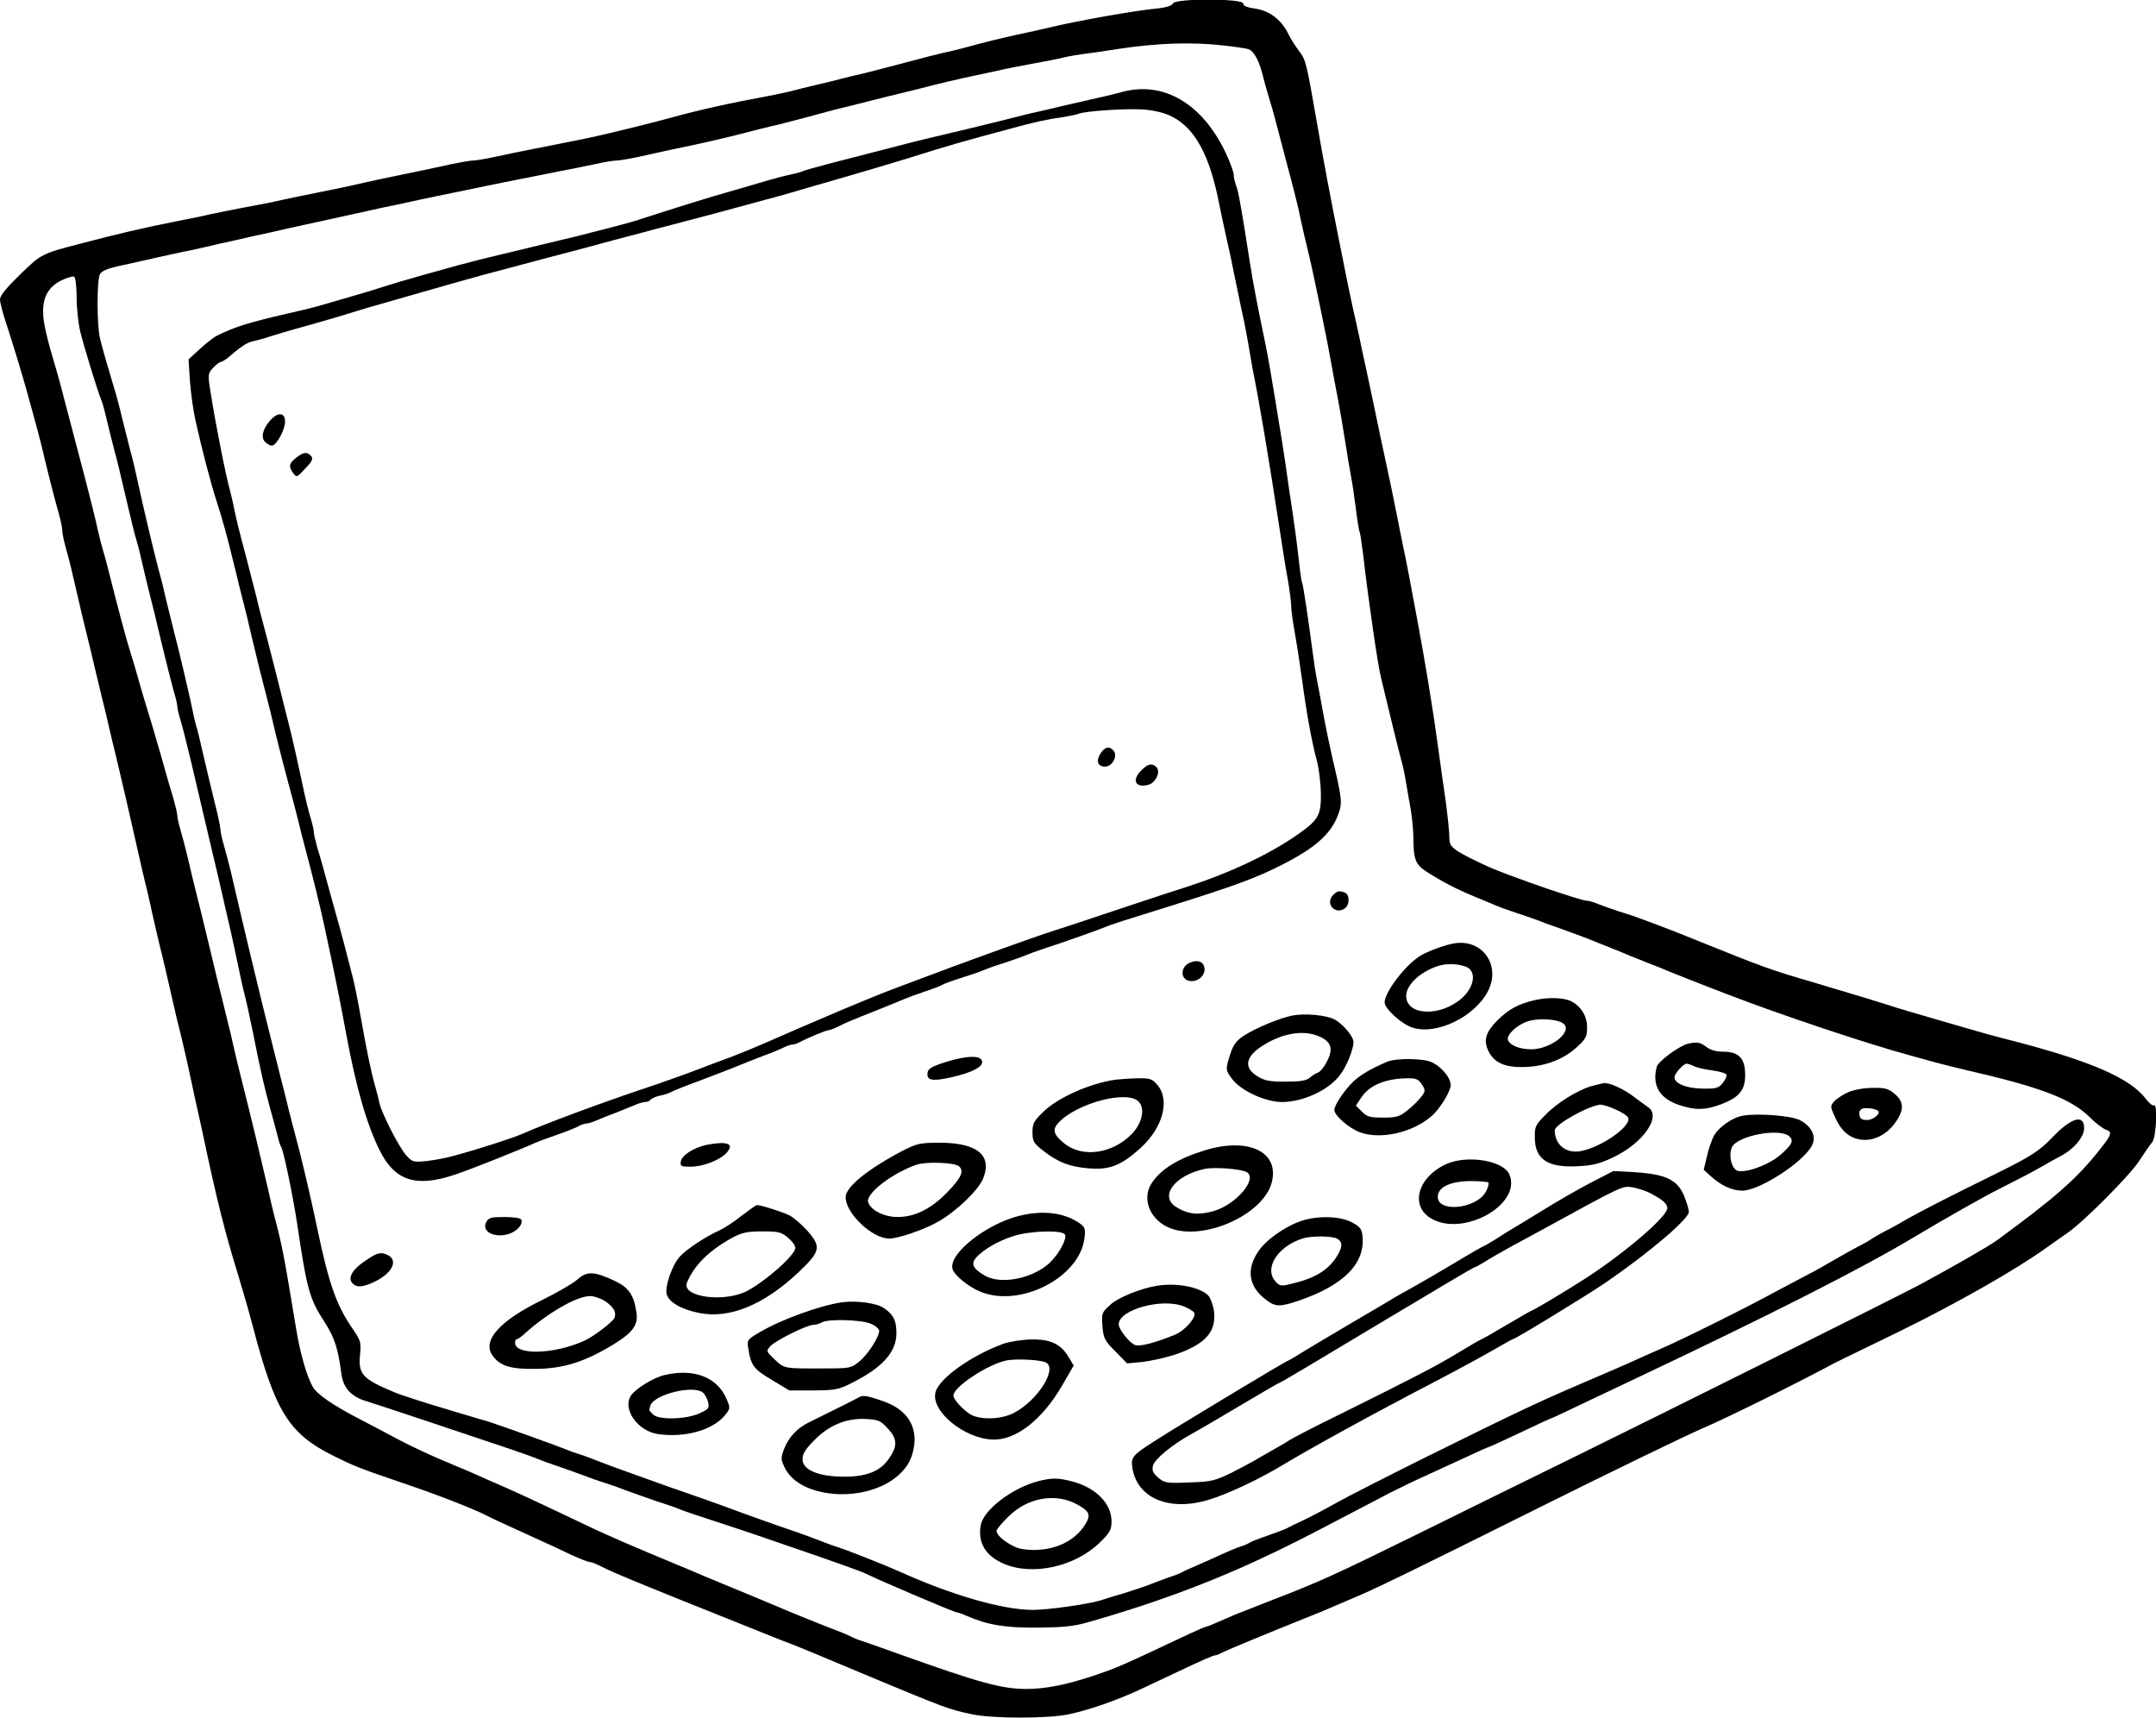 <?xml version="1.0" standalone="no"?>
<!DOCTYPE svg PUBLIC "-//W3C//DTD SVG 20010904//EN"
 "http://www.w3.org/TR/2001/REC-SVG-20010904/DTD/svg10.dtd">
<svg version="1.0" xmlns="http://www.w3.org/2000/svg"
 width="900pt" height="717pt" viewBox="0 0 900 717"
 preserveAspectRatio="xMidYMid meet">
<g transform="translate(0,717) scale(0.1,-0.1)"
fill="#000000" stroke="none">
<path d="M4897 7156 c-4 -9 -27 -17 -64 -21 -103 -10 -342 -53 -453 -80 -30
-7 -91 -21 -135 -30 -76 -17 -123 -28 -225 -56 -25 -7 -61 -15 -80 -19 -19 -4
-98 -24 -175 -45 -77 -20 -156 -41 -175 -45 -19 -4 -53 -12 -75 -18 -22 -6
-71 -18 -110 -27 -38 -9 -88 -21 -109 -27 -21 -5 -60 -13 -85 -18 -159 -29
-293 -59 -406 -90 -83 -23 -197 -51 -300 -75 -57 -13 -98 -21 -295 -60 -47 -9
-114 -23 -150 -31 -36 -8 -74 -14 -85 -14 -11 0 -51 -7 -90 -15 -38 -9 -104
-22 -145 -31 -90 -18 -193 -40 -275 -59 -33 -7 -98 -21 -145 -30 -47 -9 -112
-23 -145 -30 -33 -8 -100 -21 -150 -30 -49 -9 -117 -23 -150 -30 -33 -8 -98
-21 -145 -30 -126 -25 -243 -52 -390 -91 -167 -43 -168 -44 -256 -130 -58 -56
-84 -88 -84 -104 0 -13 11 -55 24 -94 29 -88 78 -249 101 -336 10 -36 23 -85
30 -110 7 -25 20 -76 29 -115 23 -96 45 -181 62 -241 8 -28 14 -59 14 -69 0
-10 6 -41 14 -69 8 -28 22 -81 30 -118 36 -156 48 -206 61 -258 8 -30 21 -86
30 -125 9 -38 23 -95 30 -125 8 -30 21 -86 30 -125 9 -38 22 -95 30 -125 18
-74 61 -260 90 -390 9 -41 23 -100 30 -130 8 -30 21 -89 30 -130 9 -41 23
-100 30 -130 8 -30 21 -86 30 -125 9 -38 23 -99 31 -135 8 -36 21 -90 29 -120
7 -30 21 -89 30 -130 9 -41 22 -102 29 -135 8 -33 21 -96 31 -140 59 -280 93
-416 150 -600 18 -59 42 -142 60 -210 94 -359 151 -450 339 -543 85 -42 101
-49 286 -112 154 -52 299 -109 359 -140 15 -8 43 -21 214 -99 34 -15 92 -42
129 -60 37 -17 73 -31 79 -31 6 0 23 -6 37 -13 39 -20 82 -39 212 -92 108 -44
148 -60 333 -134 39 -16 108 -43 152 -61 44 -18 96 -38 115 -45 19 -7 163 -67
320 -133 312 -130 332 -138 429 -158 85 -18 316 -18 401 0 87 18 204 59 304
106 45 21 130 61 189 89 59 28 112 51 118 51 5 0 17 4 27 10 16 9 180 77 342
142 88 35 120 49 175 73 22 9 54 23 70 30 83 36 236 111 740 362 303 151 609
299 680 330 100 42 422 202 554 274 9 4 128 63 265 129 234 114 493 261 616
350 30 21 71 50 91 64 67 46 258 238 298 299 22 34 47 70 55 79 17 20 24 164
7 154 -5 -3 -20 9 -34 28 -66 86 -230 157 -557 242 -69 17 -133 35 -215 59
-214 62 -265 77 -300 89 -22 7 -67 21 -100 31 -33 10 -78 23 -100 30 -22 6
-67 20 -100 30 -202 59 -205 60 -540 195 -44 18 -96 38 -115 45 -19 7 -53 20
-75 28 -22 9 -65 23 -95 32 -30 10 -70 24 -88 31 -18 8 -39 14 -47 14 -26 0
-307 97 -405 139 -52 23 -112 53 -132 66 -33 22 -38 31 -38 63 0 20 -7 87 -15
147 -9 61 -23 160 -31 220 -20 150 -56 370 -90 550 -8 44 -22 116 -30 160 -8
44 -21 109 -29 145 -7 36 -21 103 -30 150 -9 47 -23 112 -30 145 -7 33 -20 94
-29 135 -23 110 -45 216 -61 290 -8 36 -22 99 -30 140 -9 41 -22 102 -30 135
-7 33 -21 98 -30 145 -9 47 -23 114 -30 150 -28 139 -62 319 -89 475 -42 242
-45 256 -74 293 -15 20 -37 54 -47 76 -29 56 -78 92 -136 100 -33 5 -49 11
-49 21 0 22 -285 22 -293 1z m212 -176 c46 -5 92 -12 102 -15 22 -7 44 -46 58
-101 5 -22 17 -64 26 -94 9 -30 23 -77 30 -105 7 -27 30 -113 50 -190 21 -77
41 -158 46 -180 10 -51 35 -158 48 -210 5 -22 17 -76 26 -120 9 -44 23 -109
30 -145 8 -36 21 -105 30 -155 9 -49 22 -121 30 -160 7 -38 21 -117 30 -175 9
-58 20 -125 25 -150 5 -25 14 -85 20 -134 6 -49 13 -93 16 -97 2 -4 8 -45 14
-91 23 -200 61 -459 74 -513 3 -11 21 -87 41 -170 20 -82 40 -163 45 -180 5
-16 14 -57 19 -90 6 -33 15 -87 21 -120 5 -33 10 -83 10 -111 0 -90 9 -113 54
-142 64 -41 123 -72 200 -104 39 -16 80 -33 91 -38 11 -5 47 -18 80 -29 34
-11 72 -24 85 -29 14 -6 66 -25 115 -42 50 -18 104 -38 120 -45 17 -7 55 -22
85 -34 30 -12 64 -26 75 -31 11 -4 45 -18 75 -30 30 -11 64 -25 75 -30 19 -8
142 -57 260 -102 215 -83 576 -204 760 -254 33 -9 80 -22 105 -29 25 -7 79
-20 120 -30 315 -72 443 -120 522 -197 26 -26 56 -49 68 -53 28 -9 26 -20 -21
-79 -97 -124 -188 -204 -434 -384 -33 -24 -169 -102 -320 -184 -84 -45 -1085
-544 -1450 -723 -143 -70 -426 -209 -630 -310 -372 -183 -420 -205 -640 -290
-66 -26 -129 -51 -140 -55 -11 -5 -41 -18 -67 -29 -26 -12 -49 -21 -53 -21 -3
0 -33 -13 -68 -29 -299 -141 -304 -143 -412 -179 -110 -36 -193 -52 -271 -52
-103 0 -196 26 -529 145 -71 26 -142 50 -156 55 -14 4 -34 12 -45 18 -10 5
-37 17 -59 25 -43 16 -207 82 -240 97 -11 5 -92 38 -180 75 -88 36 -169 70
-180 75 -11 5 -36 15 -55 23 -207 86 -299 126 -375 162 -256 122 -326 154
-433 200 -18 8 -47 21 -65 29 -17 7 -72 30 -121 51 -48 20 -127 57 -175 82
-47 25 -122 65 -167 88 -114 59 -179 104 -197 134 -26 44 -54 141 -71 246 -50
302 -57 342 -91 470 -7 28 -20 82 -28 120 -23 100 -74 313 -104 430 -14 55
-29 118 -34 140 -8 38 -25 109 -48 200 -6 22 -31 126 -56 230 -25 105 -52 215
-60 245 -8 30 -21 87 -30 125 -9 39 -23 92 -31 119 -8 26 -14 55 -14 63 0 8
-7 38 -15 66 -17 56 -22 73 -54 187 -30 103 -52 178 -67 225 -7 22 -20 67 -29
100 -9 33 -23 78 -30 100 -17 53 -58 207 -91 340 -9 33 -19 74 -25 91 -5 16
-13 50 -19 75 -12 55 -35 147 -54 219 -20 75 -75 284 -91 346 -7 28 -18 69
-24 90 -47 157 -61 217 -61 264 0 63 24 103 75 129 25 12 49 19 55 16 5 -3 10
-42 10 -87 0 -44 7 -108 15 -142 16 -65 72 -247 86 -281 5 -11 13 -38 18 -60
15 -62 31 -126 41 -165 6 -19 26 -102 45 -185 19 -82 39 -164 45 -181 5 -16
14 -50 19 -75 6 -24 17 -73 26 -109 9 -36 22 -90 30 -120 39 -166 68 -280 80
-324 8 -26 15 -55 15 -63 0 -8 6 -35 14 -61 8 -26 28 -105 45 -177 75 -321 93
-394 106 -450 8 -33 21 -91 30 -130 9 -38 22 -97 30 -130 7 -33 21 -96 30
-140 9 -44 20 -96 26 -115 5 -19 21 -91 35 -160 33 -167 48 -230 74 -325 12
-44 26 -94 30 -111 4 -18 10 -36 14 -42 10 -17 48 -199 66 -317 42 -282 52
-317 116 -415 40 -63 56 -110 69 -214 8 -60 41 -96 105 -115 40 -12 370 -122
610 -203 47 -16 94 -33 105 -38 11 -5 47 -18 80 -29 33 -11 85 -30 115 -41 30
-12 69 -25 85 -30 17 -5 55 -18 85 -30 30 -11 89 -32 130 -46 41 -13 84 -28
95 -33 24 -10 55 -20 195 -66 58 -19 119 -39 135 -45 17 -6 82 -28 145 -50
150 -51 280 -97 305 -109 72 -35 369 -161 378 -161 5 0 23 -6 40 -14 90 -39
162 -51 297 -50 105 1 151 5 210 22 303 86 558 183 820 312 84 41 157 79 439
227 35 18 109 54 165 79 55 25 134 62 174 80 40 19 75 34 77 34 3 0 61 27 131
60 69 33 128 60 130 60 2 0 54 24 116 54 62 29 158 75 213 101 586 277 973
473 1195 607 124 74 279 162 345 195 66 33 143 73 170 89 28 16 67 38 88 49
54 28 97 79 97 116 0 59 -53 44 -130 -36 -56 -59 -93 -83 -244 -157 -203 -100
-308 -154 -366 -187 -30 -18 -68 -39 -85 -47 -16 -8 -43 -23 -60 -34 -16 -11
-43 -26 -60 -34 -16 -8 -61 -34 -100 -56 -38 -22 -83 -48 -100 -56 -16 -8 -79
-42 -140 -74 -118 -65 -398 -204 -480 -239 -27 -12 -59 -26 -70 -31 -11 -5
-47 -21 -80 -36 -33 -14 -105 -46 -160 -69 -210 -90 -286 -126 -670 -316 -165
-82 -336 -169 -380 -194 -44 -25 -105 -57 -135 -71 -30 -14 -63 -30 -72 -35
-10 -5 -46 -18 -80 -30 -35 -12 -67 -25 -73 -29 -5 -4 -21 -11 -35 -15 -14 -4
-52 -20 -85 -35 -33 -16 -78 -35 -100 -45 -22 -9 -49 -21 -59 -27 -11 -6 -31
-14 -45 -18 -14 -5 -51 -18 -81 -30 -30 -12 -84 -30 -120 -41 -36 -10 -78 -23
-95 -29 -51 -16 -221 -40 -282 -40 -126 0 -336 60 -558 160 -65 29 -212 87
-255 101 -14 4 -50 17 -80 29 -30 12 -73 27 -95 35 -60 20 -199 69 -295 105
-47 17 -116 42 -155 55 -38 13 -115 40 -170 60 -55 20 -111 40 -125 45 -14 5
-50 18 -80 30 -30 12 -68 26 -85 31 -16 5 -39 13 -50 18 -28 12 -259 95 -320
115 -27 8 -97 29 -155 46 -117 35 -215 66 -245 79 -132 55 -150 75 -142 156 5
51 3 59 -30 107 -68 98 -100 189 -147 413 -31 148 -70 314 -102 430 -9 33 -22
85 -29 115 -8 30 -36 143 -63 250 -56 224 -106 433 -168 700 -9 36 -22 87 -30
114 -8 26 -14 56 -14 66 0 10 -13 69 -29 131 -15 63 -36 150 -46 194 -10 44
-21 91 -26 105 -4 14 -11 41 -14 60 -8 42 -60 265 -79 335 -7 28 -21 84 -31
125 -9 41 -23 98 -31 125 -18 66 -69 280 -89 375 -9 41 -22 98 -30 125 -7 28
-22 88 -34 135 -11 47 -27 108 -36 135 -28 93 -47 160 -57 200 -14 54 -14 245
-1 270 8 15 33 25 95 38 45 10 110 24 143 32 33 7 83 18 110 24 28 5 91 19
140 31 50 11 122 27 160 36 39 8 97 21 130 29 58 13 128 28 265 58 36 8 101
22 145 32 44 9 112 23 150 32 39 8 99 21 135 28 36 7 101 21 145 30 79 16 143
29 300 60 44 8 112 22 150 30 39 9 79 15 90 15 11 0 52 7 90 15 39 9 104 23
145 32 100 20 194 42 255 57 81 21 148 38 185 46 19 5 71 18 115 30 44 12 96
26 115 31 34 8 106 26 220 55 30 7 82 20 115 28 33 8 76 19 95 24 19 5 71 17
115 27 44 9 107 23 140 30 33 8 101 21 150 30 50 9 106 20 125 25 19 5 58 11
85 15 28 3 93 13 145 21 166 25 307 29 439 14z"/>
<path d="M4680 6785 c-25 -7 -67 -17 -95 -23 -27 -6 -90 -21 -140 -32 -49 -12
-119 -28 -155 -36 -36 -9 -87 -22 -115 -29 -48 -12 -179 -44 -295 -71 -30 -7
-107 -26 -170 -43 -63 -16 -168 -43 -233 -60 -65 -17 -122 -33 -127 -36 -5 -3
-28 -9 -52 -14 -24 -5 -65 -16 -93 -24 -27 -8 -90 -27 -140 -41 -126 -36 -212
-63 -414 -128 -19 -6 -78 -22 -130 -35 -92 -24 -119 -31 -276 -68 -158 -38
-183 -44 -240 -58 -52 -13 -119 -31 -250 -68 -51 -14 -128 -37 -180 -54 -44
-14 -144 -43 -255 -75 -19 -5 -75 -19 -125 -30 -156 -36 -215 -54 -291 -92
-12 -6 -43 -30 -69 -54 l-48 -44 6 -92 c4 -51 14 -124 23 -163 26 -117 65
-267 89 -340 26 -80 43 -143 74 -270 17 -72 36 -146 41 -165 5 -19 19 -75 30
-125 12 -49 27 -112 34 -140 17 -65 36 -141 47 -185 23 -98 40 -166 69 -275
18 -66 39 -145 46 -175 7 -30 20 -80 28 -110 33 -124 64 -250 80 -325 44 -204
70 -335 91 -450 41 -223 86 -379 141 -489 62 -124 150 -153 307 -101 63 20
266 101 342 135 11 5 49 19 84 31 35 12 75 28 90 35 14 8 31 14 38 14 7 0 27
6 45 14 18 8 53 22 78 31 25 10 59 24 77 31 17 8 38 14 46 14 9 0 18 4 22 9 3
5 20 13 37 17 18 3 39 10 48 15 8 5 58 25 110 44 99 38 155 59 205 80 17 7 53
21 80 31 28 10 61 24 75 31 14 7 31 13 38 13 7 0 20 4 30 10 30 16 111 50 121
50 5 0 22 6 38 14 35 18 57 27 168 71 50 20 99 40 110 45 11 5 49 19 85 31 36
12 70 25 75 29 6 4 42 17 80 29 39 12 79 26 90 31 11 5 49 19 85 30 36 12 74
25 85 30 11 5 49 19 85 31 84 27 229 79 255 90 20 9 83 29 260 84 281 88 368
120 478 176 136 69 203 128 232 206 20 51 18 65 -25 248 -10 44 -26 121 -35
170 -9 50 -21 115 -27 145 -6 30 -14 82 -18 115 -17 129 -40 288 -45 294 -2 4
-9 50 -14 102 -6 52 -17 137 -25 189 -8 52 -22 145 -30 205 -9 61 -23 148 -31
195 -7 47 -21 126 -29 175 -8 50 -22 124 -31 165 -24 116 -44 218 -56 295 -37
238 -49 304 -58 328 -6 16 -11 37 -11 48 0 10 -14 49 -31 86 -98 211 -263 308
-439 258z m211 -101 c98 -49 160 -164 199 -369 4 -22 18 -83 29 -135 12 -52
26 -117 31 -145 6 -27 19 -93 30 -145 12 -52 25 -120 30 -150 5 -30 13 -77 18
-105 29 -144 65 -355 117 -695 9 -58 22 -143 31 -190 8 -47 14 -96 14 -110 0
-14 6 -61 14 -105 8 -44 22 -134 31 -200 20 -148 41 -262 62 -340 9 -33 16
-94 17 -137 1 -93 -10 -112 -108 -179 -116 -79 -276 -154 -446 -209 -58 -18
-157 -51 -220 -72 -190 -64 -322 -107 -375 -124 -27 -9 -124 -43 -215 -76
-163 -59 -200 -73 -282 -104 -24 -9 -60 -22 -80 -30 -94 -35 -122 -46 -273
-109 -139 -59 -210 -90 -290 -125 -53 -24 -173 -73 -195 -80 -14 -5 -50 -18
-80 -30 -83 -32 -186 -69 -280 -100 -186 -63 -400 -143 -485 -181 -41 -18
-175 -62 -285 -92 -30 -9 -82 -19 -116 -23 -58 -6 -62 -5 -87 22 -29 31 -102
173 -113 219 -3 17 -12 50 -19 75 -15 52 -36 153 -60 290 -9 52 -23 122 -31
155 -30 119 -47 181 -59 225 -7 25 -20 70 -28 100 -40 146 -49 179 -63 224 -7
26 -14 55 -14 63 0 8 -6 35 -14 61 -8 26 -22 83 -31 127 -26 123 -45 205 -60
265 -8 30 -23 91 -34 135 -11 44 -36 143 -56 220 -21 77 -41 156 -45 175 -5
19 -25 98 -45 175 -21 77 -41 158 -45 180 -4 22 -12 58 -18 80 -20 73 -60 273
-83 418 -12 76 -11 78 11 102 13 14 28 25 34 25 6 0 31 18 55 40 24 21 57 42
75 45 17 4 49 12 71 20 22 7 92 28 155 45 63 18 133 38 155 45 80 25 142 43
255 75 63 18 158 45 210 60 88 25 136 38 280 76 30 8 78 21 105 28 28 7 79 21
115 30 36 10 88 24 115 31 28 8 75 20 105 28 30 8 84 22 120 32 36 9 88 23
115 30 82 21 177 47 225 60 25 7 74 20 110 30 62 16 89 24 205 58 165 47 353
103 410 121 139 44 228 70 417 120 102 28 154 39 208 46 30 5 63 11 72 15 30
12 200 23 273 18 45 -4 87 -14 116 -29z"/>
<path d="M1127 5414 c-31 -35 -39 -71 -20 -89 8 -8 20 -15 28 -15 19 0 55 66
55 101 0 38 -31 40 -63 3z"/>
<path d="M1236 5259 c-30 -23 -32 -37 -12 -64 14 -19 16 -18 50 19 29 30 34
41 25 52 -16 19 -32 18 -63 -7z"/>
<path d="M4594 4025 c-20 -31 -12 -55 19 -55 30 0 54 44 36 66 -17 21 -37 17
-55 -11z"/>
<path d="M4765 3955 c-42 -41 -26 -75 28 -61 30 7 52 52 36 72 -17 20 -37 17
-64 -11z"/>
<path d="M5565 3434 c-36 -37 11 -86 51 -54 19 16 18 56 -2 64 -24 9 -31 8
-49 -10z"/>
<path d="M6075 3233 c-37 -5 -112 -32 -145 -52 -62 -37 -150 -152 -150 -195 0
-27 73 -93 118 -106 100 -31 258 46 313 152 55 106 -20 217 -136 201z m63
-111 c23 -29 7 -80 -35 -118 -90 -80 -233 -74 -233 9 0 49 67 108 145 128 43
11 108 1 123 -19z"/>
<path d="M4970 3153 c-41 -15 -46 -67 -7 -77 33 -8 69 20 65 52 -3 27 -26 37
-58 25z"/>
<path d="M6410 2996 c-71 -16 -112 -38 -160 -86 -46 -46 -57 -79 -40 -120 21
-51 64 -74 139 -74 89 -1 172 28 230 80 42 38 46 46 46 87 0 45 -24 85 -65
107 -30 16 -96 18 -150 6z m119 -101 c34 -34 -56 -104 -136 -105 -48 0 -89 16
-98 38 -8 21 36 64 83 79 46 15 131 9 151 -12z"/>
<path d="M5395 2931 c-51 -10 -149 -50 -201 -83 -32 -21 -45 -37 -58 -77 -21
-65 -21 -68 9 -107 36 -47 138 -94 206 -94 88 0 195 49 243 113 27 35 56 107
56 137 0 24 -45 77 -80 95 -35 18 -122 26 -175 16z m109 -86 c53 -22 63 -52
36 -104 -11 -23 -29 -45 -38 -48 -9 -3 -25 -13 -35 -22 -14 -12 -41 -16 -100
-16 -69 0 -88 4 -119 23 -58 36 -49 82 24 128 81 51 167 66 232 39z"/>
<path d="M7045 2813 c-37 -10 -123 -73 -129 -96 -21 -78 12 -133 95 -160 67
-22 107 -21 172 3 77 29 102 59 102 123 0 69 -26 97 -91 97 -31 0 -54 7 -71
20 -26 20 -40 22 -78 13z m26 -93 c10 -6 45 -14 76 -18 31 -4 58 -12 60 -18 2
-6 -5 -22 -16 -35 -17 -21 -27 -24 -84 -23 -67 1 -117 21 -117 47 0 16 37 57
51 57 6 0 19 -5 30 -10z"/>
<path d="M3945 2736 c-56 -18 -71 -27 -73 -44 -5 -33 21 -37 107 -17 76 18
120 40 121 61 1 30 -61 30 -155 0z"/>
<path d="M5790 2738 c-71 -31 -108 -53 -139 -81 -38 -36 -81 -100 -81 -120 0
-23 59 -75 106 -93 86 -33 225 -1 303 70 30 27 68 87 76 119 7 28 -30 79 -76
102 -33 18 -152 19 -189 3z m145 -94 c16 -25 16 -28 -2 -52 -11 -14 -36 -40
-57 -56 -33 -27 -45 -31 -101 -31 -56 0 -68 3 -90 25 l-25 25 24 36 c34 49 97
76 187 78 40 1 49 -3 64 -25z"/>
<path d="M4655 2663 c-105 -15 -241 -75 -302 -136 -37 -36 -43 -47 -43 -83 0
-38 5 -46 43 -76 62 -49 113 -69 193 -75 86 -7 134 12 214 84 95 86 126 202
70 266 -21 24 -30 27 -84 26 -34 -1 -74 -4 -91 -6z m99 -92 c27 -30 13 -91
-30 -135 -80 -82 -206 -100 -281 -39 -45 36 -51 57 -26 85 75 83 291 140 337
89z"/>
<path d="M6645 2637 c-61 -18 -145 -70 -194 -121 -42 -42 -45 -49 -44 -96 1
-90 55 -125 180 -118 62 3 92 11 147 37 126 60 204 172 145 210 -13 9 -42 30
-64 47 -39 29 -96 55 -119 53 -6 -1 -29 -6 -51 -12z m99 -98 c26 -11 50 -27
53 -35 13 -35 -112 -123 -199 -139 -61 -11 -107 26 -108 87 0 24 141 103 191
107 9 0 38 -8 63 -20z"/>
<path d="M7715 2611 c-22 -10 -48 -27 -58 -38 -17 -19 -17 -22 2 -64 25 -58
60 -89 109 -96 52 -7 106 19 143 70 38 53 38 88 -2 121 -26 22 -40 26 -92 25
-37 0 -78 -8 -102 -18z m125 -78 c12 -11 -20 -38 -46 -38 -22 0 -30 5 -32 22
-2 14 3 23 15 26 17 4 53 -1 63 -10z"/>
<path d="M7276 2513 c-44 -7 -103 -49 -122 -85 -9 -18 -23 -57 -29 -87 l-13
-54 31 -28 c42 -38 88 -59 130 -59 71 0 256 119 291 189 20 37 -2 81 -52 106
-37 18 -173 29 -236 18z m192 -85 c21 -18 14 -35 -34 -77 -46 -41 -135 -75
-177 -69 -32 5 -46 83 -20 110 44 43 193 67 231 36z"/>
<path d="M2949 2391 c-52 -11 -103 -43 -107 -69 -3 -20 1 -22 41 -22 52 0 123
28 150 58 34 38 4 50 -84 33z"/>
<path d="M3765 2365 c-144 -76 -235 -150 -235 -192 0 -68 111 -173 182 -173
38 0 148 38 205 71 77 44 168 132 187 180 39 97 -25 149 -181 149 -84 0 -95
-3 -158 -35z m238 -63 c23 -20 10 -49 -52 -112 -66 -67 -133 -100 -204 -100
-56 0 -112 28 -123 62 -11 35 98 120 201 156 40 14 158 10 178 -6z"/>
<path d="M5035 2370 c-114 -34 -188 -79 -227 -138 -41 -62 -12 -144 62 -182
136 -69 403 44 439 185 32 126 -95 188 -274 135z m168 -92 c50 -26 -41 -135
-136 -163 -63 -18 -108 -14 -156 16 -74 45 -8 133 119 160 41 8 147 0 173 -13z"/>
<path d="M6035 2310 c-119 -56 -150 -176 -59 -227 134 -77 377 60 325 184 -24
59 -178 84 -266 43z m178 -76 c3 -4 -1 -20 -9 -36 -39 -76 -210 -92 -202 -19
4 38 57 61 139 61 36 0 68 -3 72 -6z"/>
<path d="M6640 2233 c-52 -27 -144 -80 -205 -118 -60 -37 -119 -73 -130 -79
-11 -6 -39 -24 -62 -39 -24 -15 -45 -27 -47 -27 -2 0 -60 -33 -128 -74 -67
-40 -141 -83 -163 -95 -22 -12 -56 -31 -75 -42 -19 -12 -111 -66 -205 -121
-93 -55 -187 -111 -207 -124 -21 -13 -40 -24 -42 -24 -6 0 -460 -273 -556
-335 -93 -59 -100 -68 -93 -113 21 -128 157 -183 323 -131 78 24 209 86 305
144 112 68 387 219 620 340 126 66 220 117 285 155 28 16 53 30 55 30 10 0
316 187 390 238 183 126 345 264 345 294 0 10 -10 42 -21 69 -28 65 -78 88
-204 96 l-90 5 -95 -49z m250 -44 c51 -27 70 -44 70 -62 0 -35 -174 -184 -335
-289 -72 -47 -224 -138 -230 -138 -2 0 -49 -27 -105 -60 -56 -33 -103 -60
-105 -60 -3 0 -46 -25 -97 -56 -92 -56 -185 -104 -508 -264 -91 -44 -178 -90
-195 -100 -16 -11 -39 -24 -50 -30 -11 -6 -42 -24 -70 -40 -27 -17 -84 -47
-125 -68 -69 -33 -83 -37 -176 -40 -95 -4 -103 -2 -129 20 -22 19 -27 30 -22
50 7 28 82 89 162 133 28 15 121 70 207 121 87 52 160 94 163 94 3 0 185 108
404 240 220 132 402 240 406 240 3 0 22 10 43 23 20 13 69 41 107 62 39 21 93
50 120 65 358 196 346 190 390 184 22 -4 56 -15 75 -25z"/>
<path d="M3094 2094 c-32 -26 -75 -53 -93 -61 -51 -22 -135 -77 -163 -108 -32
-35 -63 -124 -55 -157 9 -33 59 -63 133 -78 128 -27 274 33 420 172 89 85 93
103 34 171 -23 25 -55 53 -73 63 -27 14 -120 44 -138 44 -3 0 -32 -21 -65 -46z
m195 -90 c17 -14 31 -33 31 -43 0 -29 -119 -135 -200 -179 -96 -51 -278 -26
-252 35 30 72 91 132 186 185 43 23 63 28 128 28 68 0 80 -3 107 -26z"/>
<path d="M4255 2095 c-138 -34 -295 -158 -279 -221 7 -27 66 -75 117 -96 167
-68 416 61 434 225 5 39 2 45 -23 63 -65 43 -152 53 -249 29z m191 -79 c8 -22
-32 -91 -73 -125 -74 -61 -199 -83 -263 -45 -49 29 -58 48 -35 75 30 33 91 69
154 89 70 23 209 27 217 6z"/>
<path d="M2030 2069 c-22 -40 35 -69 96 -49 35 12 60 43 49 60 -3 6 -35 10
-70 10 -55 0 -66 -3 -75 -21z"/>
<path d="M5430 2073 c-71 -25 -150 -82 -181 -132 -47 -73 -35 -143 34 -195 41
-32 59 -32 139 -5 186 64 275 153 266 265 -3 33 -8 42 -43 61 -48 27 -145 30
-215 6z m151 -73 c26 -14 24 -38 -6 -83 -34 -49 -86 -81 -165 -101 -61 -16
-65 -16 -83 2 -54 55 5 150 113 183 37 11 119 10 141 -1z"/>
<path d="M1529 1910 c-56 -36 -78 -72 -59 -95 16 -19 38 -19 81 -1 80 34 115
91 70 116 -30 15 -44 13 -92 -20z"/>
<path d="M2410 1829 c-19 -17 -87 -56 -150 -87 -172 -84 -246 -166 -206 -227
30 -45 72 -60 176 -59 121 0 212 29 337 106 75 47 97 78 90 127 -10 74 -31
106 -90 134 -88 41 -116 42 -157 6z m117 -91 c35 -24 47 -46 38 -69 -8 -18
-90 -80 -129 -97 -127 -56 -286 -59 -286 -7 0 8 3 15 8 15 4 0 18 10 32 23 95
86 218 157 273 157 17 0 46 -10 64 -22z"/>
<path d="M4830 1803 c-69 -11 -163 -49 -196 -80 -35 -32 -36 -35 -32 -88 4
-51 9 -61 54 -106 l49 -50 63 6 c35 4 94 17 132 29 129 43 177 94 168 180 -3
26 -14 56 -23 67 -33 36 -133 56 -215 42z m114 -87 c19 -8 37 -19 41 -25 11
-19 -39 -76 -82 -93 -81 -33 -143 -49 -163 -43 -23 7 -70 65 -70 87 0 62 184
112 274 74z"/>
<path d="M3515 1734 c-93 -13 -260 -74 -349 -128 -47 -28 -48 -30 -42 -67 11
-69 22 -84 98 -129 l73 -44 100 0 c92 1 105 3 162 32 126 63 185 128 185 207
0 52 -12 77 -51 104 -30 22 -115 33 -176 25z m119 -89 c20 -8 36 -22 36 -30 0
-26 -47 -99 -83 -128 -34 -28 -39 -29 -144 -29 -171 -1 -168 -1 -209 37 -36
35 -37 35 -18 56 22 24 153 89 180 89 10 0 26 5 34 10 24 15 163 12 204 -5z"/>
<path d="M4189 1561 c-133 -48 -270 -145 -284 -203 -20 -78 121 -194 240 -197
96 -3 206 83 289 226 l48 83 -19 32 c-34 58 -76 78 -157 77 -39 -1 -92 -9
-117 -18z m174 -77 c56 -21 -29 -159 -131 -212 -54 -28 -145 -30 -184 -4 -33
22 -68 61 -68 77 0 35 141 129 220 146 37 8 135 4 163 -7z"/>
<path d="M2773 1430 c-45 -10 -120 -57 -139 -85 -37 -56 27 -148 112 -161 111
-16 226 15 278 76 25 30 25 32 10 68 -38 93 -137 132 -261 102z m160 -72 c9
-7 19 -25 23 -41 6 -25 2 -29 -37 -47 -56 -25 -170 -28 -193 -4 -18 18 -18 17
-10 39 18 45 176 84 217 53z"/>
<path d="M3579 1334 c-13 -7 -58 -30 -99 -50 -41 -20 -88 -44 -105 -52 -48
-24 -83 -62 -101 -108 -15 -40 -15 -45 2 -81 27 -53 85 -89 169 -104 164 -28
329 44 363 160 31 103 -12 183 -118 221 -78 27 -88 28 -111 14z m128 -128 c40
-43 40 -74 2 -127 -35 -50 -92 -73 -184 -73 -108 0 -175 28 -175 73 0 22 12
42 48 78 62 64 135 94 216 90 54 -3 62 -7 93 -41z"/>
<path d="M4329 986 c-108 -30 -223 -119 -235 -182 -13 -72 19 -127 93 -160
121 -54 301 -14 405 88 41 40 48 53 48 87 0 75 -64 140 -163 167 -62 16 -87
16 -148 0z m170 -97 c53 -30 57 -45 24 -93 -51 -72 -150 -108 -256 -92 -43 7
-107 52 -107 76 0 6 21 32 48 58 81 82 200 102 291 51z"/>
</g>
</svg>
